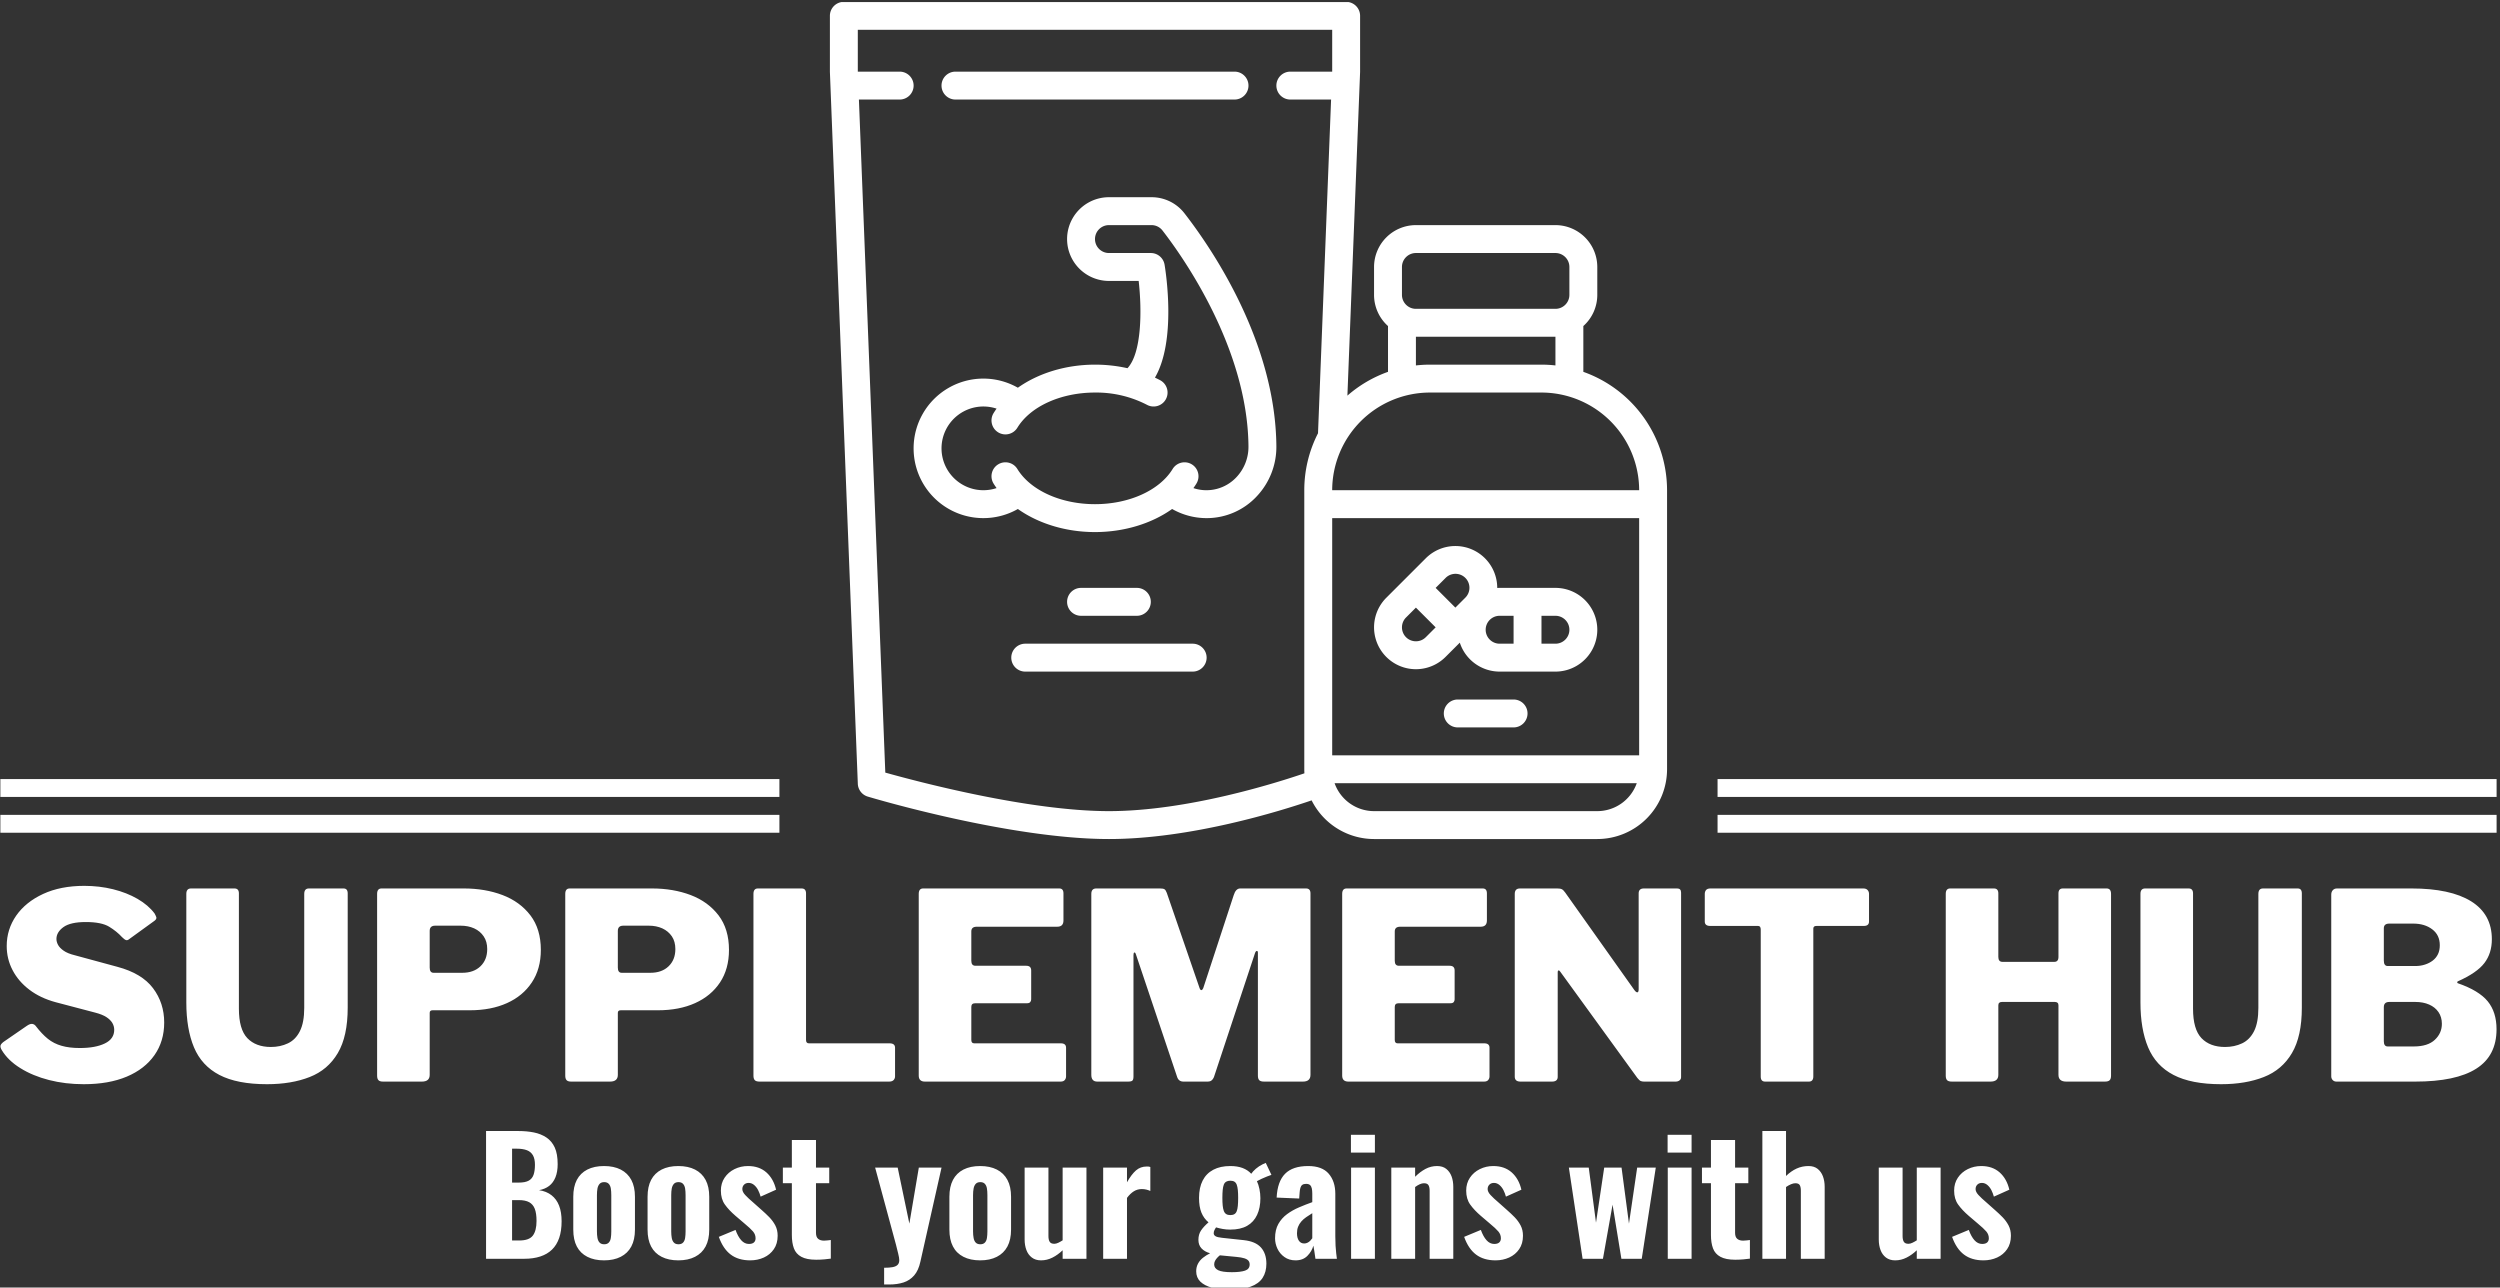 <svg xmlns="http://www.w3.org/2000/svg" version="1.1" xmlns:xlink="http://www.w3.org/1999/xlink" xmlns:svgjs="http://svgjs.dev/svgjs" width="2000" height="1030" viewBox="0 0 2000 1030"><rect x="0" y="0" width="2000" height="1030" fill="#333333" stroke="none"/><g transform="matrix(1,0,0,1,-1.212,1.631)"><svg viewBox="0 0 396 204" data-background-color="#fce44d" preserveAspectRatio="xMidYMid meet" height="1030" width="2000" xmlns="http://www.w3.org/2000/svg" xmlns:xlink="http://www.w3.org/1999/xlink"><g id="tight-bounds" transform="matrix(1,0,0,1,0.24,-0.026)"><svg viewBox="0 0 395.52 204.051" height="204.051" width="395.52"><g><svg viewBox="0 0 395.52 204.051" height="204.051" width="395.52"><g><svg viewBox="0 0 395.52 204.051" height="204.051" width="395.52"><g transform="matrix(1,0,0,1,0,140.064)"><svg viewBox="0 0 395.52 63.987" height="63.987" width="395.52"><g id="textblocktransform"><svg viewBox="0 0 395.52 63.987" height="63.987" width="395.52" id="textblock"><g><svg viewBox="0 0 395.52 31.427" height="31.427" width="395.52"><g transform="matrix(1,0,0,1,0,0)"><svg width="395.52" viewBox="1.393 -37.6 479.477 38.1" height="31.427" data-palette-color="#111111"><path d="M24.75-27.75L24.75-27.75Q23.75-28.85 22.28-29.75 20.8-30.65 17.8-30.65L17.8-30.65Q14.85-30.65 13.5-29.68 12.15-28.7 12.15-27.4L12.15-27.4Q12.15-26.85 12.45-26.28 12.75-25.7 13.53-25.15 14.3-24.6 15.75-24.25L15.75-24.25 23.85-22.05Q28.55-20.8 30.7-17.95 32.85-15.1 32.85-11.35L32.85-11.35Q32.85-7.75 30.98-5.08 29.1-2.4 25.65-0.95 22.2 0.5 17.4 0.5L17.4 0.5Q13.85 0.5 10.73-0.3 7.6-1.1 5.23-2.58 2.85-4.05 1.65-6.05L1.65-6.05Q1.35-6.55 1.4-6.88 1.45-7.2 1.95-7.6L1.95-7.6 6.45-10.7Q7.1-11.15 7.53-11.08 7.95-11 8.2-10.65L8.2-10.65Q9.35-9.15 10.5-8.22 11.65-7.3 13.13-6.88 14.6-6.45 16.65-6.45L16.65-6.45Q19.65-6.45 21.45-7.33 23.25-8.2 23.25-9.95L23.25-9.95Q23.25-10.65 22.88-11.28 22.5-11.9 21.73-12.4 20.95-12.9 19.6-13.25L19.6-13.25 12-15.25Q9.05-16.05 6.95-17.65 4.85-19.25 3.73-21.4 2.6-23.55 2.6-26.05L2.6-26.05Q2.6-29.25 4.42-31.88 6.25-34.5 9.6-36.05 12.95-37.6 17.5-37.6L17.5-37.6Q20.4-37.6 23.03-36.95 25.65-36.3 27.73-35.1 29.8-33.9 31-32.3L31-32.3Q31.2-31.95 31.33-31.6 31.45-31.25 31-30.9L31-30.9 26.1-27.35Q25.8-27.1 25.53-27.18 25.25-27.25 24.75-27.75L24.75-27.75ZM68.1-14.2L68.1-14.2Q68.1-8.7 66.2-5.48 64.3-2.25 60.8-0.88 57.3 0.5 52.6 0.5L52.6 0.5Q46.85 0.5 43.45-1.28 40.05-3.05 38.57-6.58 37.1-10.1 37.1-15.2L37.1-15.2 37.1-36.05Q37.1-37.1 38-37.1L38-37.1 46.35-37.1Q47.2-37.1 47.2-36.15L47.2-36.15 47.2-14Q47.2-10.05 48.82-8.35 50.45-6.65 53.35-6.65L53.35-6.65Q55.15-6.65 56.62-7.35 58.1-8.05 58.92-9.7 59.75-11.35 59.75-14.15L59.75-14.15 59.75-36.05Q59.75-37.1 60.65-37.1L60.65-37.1 67.3-37.1Q68.1-37.1 68.1-36.15L68.1-36.15 68.1-14.2ZM105.2-25.3L105.2-25.3Q105.2-21.65 103.47-19.05 101.75-16.45 98.7-15.08 95.65-13.7 91.55-13.7L91.55-13.7 84.4-13.7Q83.85-13.7 83.85-13.2L83.85-13.2 83.85-1.3Q83.85 0 82.35 0L82.35 0 74.9 0Q74.25 0 74-0.28 73.75-0.55 73.75-1.15L73.75-1.15 73.75-36.05Q73.75-37.1 74.6-37.1L74.6-37.1 90.4-37.1Q94.5-37.1 97.85-35.83 101.2-34.55 103.2-31.93 105.2-29.3 105.2-25.3L105.2-25.3ZM94.9-25.45L94.9-25.45Q94.9-26.9 94.22-27.9 93.55-28.9 92.4-29.43 91.25-29.95 89.8-29.95L89.8-29.95 84.9-29.95Q83.85-29.95 83.85-28.95L83.85-28.95 83.85-21.9Q83.85-20.9 84.6-20.9L84.6-20.9 90.1-20.9Q92.3-20.9 93.6-22.15 94.9-23.4 94.9-25.45L94.9-25.45ZM141.34-25.3L141.34-25.3Q141.34-21.65 139.62-19.05 137.89-16.45 134.84-15.08 131.79-13.7 127.69-13.7L127.69-13.7 120.54-13.7Q119.99-13.7 119.99-13.2L119.99-13.2 119.99-1.3Q119.99 0 118.49 0L118.49 0 111.04 0Q110.39 0 110.14-0.28 109.89-0.55 109.89-1.15L109.89-1.15 109.89-36.05Q109.89-37.1 110.74-37.1L110.74-37.1 126.54-37.1Q130.64-37.1 133.99-35.83 137.34-34.55 139.34-31.93 141.34-29.3 141.34-25.3L141.34-25.3ZM131.04-25.45L131.04-25.45Q131.04-26.9 130.37-27.9 129.69-28.9 128.54-29.43 127.39-29.95 125.94-29.95L125.94-29.95 121.04-29.95Q119.99-29.95 119.99-28.95L119.99-28.95 119.99-21.9Q119.99-20.9 120.74-20.9L120.74-20.9 126.24-20.9Q128.44-20.9 129.74-22.15 131.04-23.4 131.04-25.45L131.04-25.45ZM146.04-36.05L146.04-36.05Q146.04-37.1 146.89-37.1L146.89-37.1 155.29-37.1Q156.14-37.1 156.14-36.15L156.14-36.15 156.14-8Q156.14-7.35 156.69-7.35L156.69-7.35 172.19-7.35Q173.24-7.35 173.24-6.5L173.24-6.5 173.24-1Q173.24-0.6 172.97-0.3 172.69 0 172.09 0L172.09 0 147.24 0Q146.54 0 146.29-0.28 146.04-0.55 146.04-1.15L146.04-1.15 146.04-36.05ZM177.79-36.05L177.79-36.05Q177.79-37.1 178.64-37.1L178.64-37.1 204.79-37.1Q205.59-37.1 205.59-36.15L205.59-36.15 205.59-30.95Q205.59-29.75 204.39-29.75L204.39-29.75 188.94-29.75Q187.89-29.75 187.89-28.85L187.89-28.85 187.89-23.2Q187.89-22.25 188.69-22.25L188.69-22.25 198.44-22.25Q199.39-22.25 199.39-21.35L199.39-21.35 199.39-15.8Q199.39-15.5 199.21-15.28 199.04-15.05 198.59-15.05L198.59-15.05 188.64-15.05Q187.89-15.05 187.89-14.35L187.89-14.35 187.89-8Q187.89-7.35 188.44-7.35L188.44-7.35 205.09-7.35Q206.09-7.35 206.09-6.5L206.09-6.5 206.09-1Q206.09-0.6 205.84-0.3 205.59 0 205.04 0L205.04 0 178.99 0Q177.79 0 177.79-1.15L177.79-1.15 177.79-36.05ZM212.09 0L212.09 0Q210.94 0 210.94-1.3L210.94-1.3 210.94-36.05Q210.94-37.1 211.89-37.1L211.89-37.1 224.14-37.1Q224.74-37.1 224.99-36.95 225.24-36.8 225.44-36.25L225.44-36.25 231.74-17.95Q231.89-17.55 232.09-17.57 232.29-17.6 232.44-17.95L232.44-17.95 238.29-35.8Q238.69-37.1 239.54-37.1L239.54-37.1 252.19-37.1Q253.04-37.1 253.04-36.15L253.04-36.15 253.04-1.3Q253.04 0 251.59 0L251.59 0 244.14 0Q243.44 0 243.19-0.28 242.94-0.55 242.94-1.15L242.94-1.15 242.94-24.75Q242.94-25.1 242.74-25.1 242.54-25.1 242.39-24.7L242.39-24.7 234.49-0.85Q234.14 0 233.34 0L233.34 0 228.64 0Q227.74 0 227.44-0.85L227.44-0.85 219.54-24.35Q219.39-24.85 219.21-24.8 219.04-24.75 219.04-24.3L219.04-24.3 219.04-1Q219.04-0.4 218.84-0.2 218.64 0 217.99 0L217.99 0 212.09 0ZM259.13-36.05L259.13-36.05Q259.13-37.1 259.98-37.1L259.98-37.1 286.13-37.1Q286.93-37.1 286.93-36.15L286.93-36.15 286.93-30.95Q286.93-29.75 285.73-29.75L285.73-29.75 270.28-29.75Q269.23-29.75 269.23-28.85L269.23-28.85 269.23-23.2Q269.23-22.25 270.03-22.25L270.03-22.25 279.78-22.25Q280.73-22.25 280.73-21.35L280.73-21.35 280.73-15.8Q280.73-15.5 280.56-15.28 280.38-15.05 279.93-15.05L279.93-15.05 269.98-15.05Q269.23-15.05 269.23-14.35L269.23-14.35 269.23-8Q269.23-7.35 269.78-7.35L269.78-7.35 286.43-7.35Q287.43-7.35 287.43-6.5L287.43-6.5 287.43-1Q287.43-0.6 287.18-0.3 286.93 0 286.38 0L286.38 0 260.33 0Q259.13 0 259.13-1.15L259.13-1.15 259.13-36.05ZM317.08-37.1L323.48-37.1Q324.23-37.1 324.23-36.3L324.23-36.3 324.23-0.85Q324.23-0.45 323.93-0.23 323.63 0 323.18 0L323.18 0 317.13 0Q316.78 0 316.5-0.1 316.23-0.2 315.83-0.7L315.83-0.7 301.03-21.1Q300.83-21.4 300.68-21.35 300.53-21.3 300.53-21.05L300.53-21.05 300.53-1Q300.58 0 299.43 0L299.43 0 293.38 0Q292.28 0 292.28-0.95L292.28-0.95 292.28-36.05Q292.28-37.1 293.28-37.1L293.28-37.1 300.43-37.1Q301.03-37.1 301.33-36.95 301.63-36.8 301.98-36.3L301.98-36.3 315.28-17.55Q315.63-17.1 315.86-17.15 316.08-17.2 316.08-17.75L316.08-17.75 316.08-36.15Q316.08-37.1 317.08-37.1L317.08-37.1ZM328.78-30.75L328.78-36.05Q328.78-36.5 329.03-36.8 329.28-37.1 329.88-37.1L329.88-37.1 359.23-37.1Q359.78-37.1 360.05-36.8 360.33-36.5 360.33-36.05L360.33-36.05 360.33-30.75Q360.33-29.9 359.33-29.9L359.33-29.9 350.23-29.9Q349.63-29.9 349.63-29.4L349.63-29.4 349.63-1Q349.63 0 348.78 0L348.78 0 340.38 0Q339.53 0 339.53-0.95L339.53-0.95 339.53-29.2Q339.53-29.9 339.03-29.9L339.03-29.9 329.83-29.9Q328.78-29.9 328.78-30.75L328.78-30.75ZM396.02-15.3L385.87-15.3Q385.17-15.3 385.17-14.65L385.17-14.65 385.17-1.3Q385.17 0 383.67 0L383.67 0 376.27 0Q375.57 0 375.32-0.28 375.07-0.55 375.07-1.15L375.07-1.15 375.07-36.05Q375.07-37.1 375.92-37.1L375.92-37.1 384.32-37.1Q385.17-37.1 385.17-36.15L385.17-36.15 385.17-23.95Q385.17-23 385.97-23L385.97-23 395.92-23Q396.72-23 396.72-23.95L396.72-23.95 396.72-36.15Q396.72-37.1 397.57-37.1L397.57-37.1 405.97-37.1Q406.82-37.1 406.82-36.05L406.82-36.05 406.82-1.15Q406.82-0.55 406.57-0.28 406.32 0 405.62 0L405.62 0 398.22 0Q396.72 0 396.72-1.3L396.72-1.3 396.72-14.65Q396.72-15.3 396.02-15.3L396.02-15.3ZM443.47-14.2L443.47-14.2Q443.47-8.7 441.57-5.48 439.67-2.25 436.17-0.88 432.67 0.5 427.97 0.5L427.97 0.5Q422.22 0.5 418.82-1.28 415.42-3.05 413.94-6.58 412.47-10.1 412.47-15.2L412.47-15.2 412.47-36.05Q412.47-37.1 413.37-37.1L413.37-37.1 421.72-37.1Q422.57-37.1 422.57-36.15L422.57-36.15 422.57-14Q422.57-10.05 424.19-8.35 425.82-6.65 428.72-6.65L428.72-6.65Q430.52-6.65 432-7.35 433.47-8.05 434.3-9.7 435.12-11.35 435.12-14.15L435.12-14.15 435.12-36.05Q435.12-37.1 436.02-37.1L436.02-37.1 442.67-37.1Q443.47-37.1 443.47-36.15L443.47-36.15 443.47-14.2ZM450.12 0L450.12 0Q449.67 0 449.39-0.3 449.12-0.6 449.12-1L449.12-1 449.12-35.9Q449.12-36.45 449.42-36.77 449.72-37.1 450.22-37.1L450.22-37.1 464.52-37.1Q472.02-37.1 475.99-34.63 479.97-32.15 479.97-27.35L479.97-27.35Q479.97-24.65 478.54-22.78 477.12-20.9 473.42-19.25L473.42-19.25Q473.32-19.2 473.32-19.07 473.32-18.95 473.42-18.9L473.42-18.9Q477.47-17.5 479.17-15.43 480.87-13.35 480.87-10.05L480.87-10.05Q480.87-4.95 476.97-2.48 473.07 0 465.22 0L465.22 0 450.12 0ZM459.97-6.75L464.97-6.75Q467.67-6.75 469.02-8.03 470.37-9.3 470.37-11.1L470.37-11.1Q470.37-12.4 469.72-13.35 469.07-14.3 467.92-14.8 466.77-15.3 465.27-15.3L465.27-15.3 460.27-15.3Q459.22-15.3 459.22-14.3L459.22-14.3 459.22-7.75Q459.22-6.75 459.97-6.75L459.97-6.75ZM459.97-22.2L465.27-22.2Q466.27-22.2 467.12-22.48 467.97-22.75 468.62-23.25 469.27-23.75 469.62-24.48 469.97-25.2 469.97-26.2L469.97-26.2Q469.97-28.15 468.52-29.25 467.07-30.35 464.87-30.35L464.87-30.35 460.27-30.35Q459.22-30.35 459.22-29.45L459.22-29.45 459.22-23.25Q459.22-22.2 459.97-22.2L459.97-22.2Z" opacity="1" transform="matrix(1,0,0,1,0,0)" fill="#ffffff" class="wordmark-text-0" data-fill-palette-color="primary" id="text-0"></path></svg></g></svg></g><g transform="matrix(1,0,0,1,76.939,38.846)"><svg viewBox="0 0 241.642 25.141" height="25.141" width="241.642"><g transform="matrix(1,0,0,1,0,0)"><svg width="241.642" viewBox="3.05 -40.5 483.39 50.3" height="25.141" data-palette-color="#111111"><path d="M15.15 0L3.05 0 3.05-40.5 13.3-40.5Q15.95-40.5 18.2-40.05 20.45-39.6 22.18-38.45 23.9-37.3 24.83-35.27 25.75-33.25 25.75-30L25.75-30Q25.75-27.55 25.05-25.83 24.35-24.1 23.05-23.1 21.75-22.1 19.85-21.75L19.85-21.75Q22.2-21.4 23.8-20.15 25.4-18.9 26.2-16.85 27-14.8 27-11.9L27-11.9Q27-8.85 26.23-6.6 25.45-4.35 23.95-2.9 22.45-1.45 20.25-0.73 18.05 0 15.15 0L15.15 0ZM11.3-18.6L11.3-5.8 13.6-5.8Q16.7-5.8 17.88-7.35 19.05-8.9 19.05-12L19.05-12Q19.05-14.4 18.5-15.83 17.95-17.25 16.73-17.93 15.5-18.6 13.45-18.6L13.45-18.6 11.3-18.6ZM11.3-34.9L11.3-24.15 13.35-24.15Q15.5-24.15 16.6-24.78 17.7-25.4 18.13-26.68 18.55-27.95 18.55-29.8L18.55-29.8Q18.55-31.65 17.93-32.77 17.3-33.9 16.03-34.4 14.75-34.9 12.8-34.9L12.8-34.9 11.3-34.9ZM40.45 0.5L40.45 0.5Q37.35 0.5 35.15-0.63 32.95-1.75 31.82-3.9 30.7-6.05 30.7-9.25L30.7-9.25 30.7-19.65Q30.7-22.85 31.82-25 32.95-27.15 35.15-28.28 37.35-29.4 40.45-29.4L40.45-29.4Q43.55-29.4 45.75-28.28 47.95-27.15 49.1-25 50.25-22.85 50.25-19.65L50.25-19.65 50.25-9.25Q50.25-6.05 49.1-3.9 47.95-1.75 45.75-0.63 43.55 0.5 40.45 0.5ZM40.5-4.6L40.5-4.6Q41.45-4.6 41.95-5.13 42.45-5.65 42.6-6.58 42.75-7.5 42.75-8.7L42.75-8.7 42.75-20.15Q42.75-21.4 42.6-22.3 42.45-23.2 41.95-23.75 41.45-24.3 40.5-24.3L40.5-24.3Q39.55-24.3 39.05-23.75 38.55-23.2 38.37-22.3 38.2-21.4 38.2-20.15L38.2-20.15 38.2-8.7Q38.2-7.5 38.37-6.58 38.55-5.65 39.05-5.13 39.55-4.6 40.5-4.6ZM64 0.5L64 0.5Q60.9 0.5 58.7-0.63 56.5-1.75 55.37-3.9 54.25-6.05 54.25-9.25L54.25-9.25 54.25-19.65Q54.25-22.85 55.37-25 56.5-27.15 58.7-28.28 60.9-29.4 64-29.4L64-29.4Q67.09-29.4 69.3-28.28 71.5-27.15 72.65-25 73.8-22.85 73.8-19.65L73.8-19.65 73.8-9.25Q73.8-6.05 72.65-3.9 71.5-1.75 69.3-0.63 67.09 0.5 64 0.5ZM64.05-4.6L64.05-4.6Q65-4.6 65.5-5.13 66-5.65 66.15-6.58 66.3-7.5 66.3-8.7L66.3-8.7 66.3-20.15Q66.3-21.4 66.15-22.3 66-23.2 65.5-23.75 65-24.3 64.05-24.3L64.05-24.3Q63.1-24.3 62.6-23.75 62.1-23.2 61.92-22.3 61.75-21.4 61.75-20.15L61.75-20.15 61.75-8.7Q61.75-7.5 61.92-6.58 62.1-5.65 62.6-5.13 63.1-4.6 64.05-4.6ZM86.79 0.5L86.79 0.5Q83.04 0.5 80.62-1.33 78.19-3.15 76.84-6.95L76.84-6.95 82.14-9.15Q82.89-7.05 83.94-5.88 84.99-4.7 86.39-4.7L86.39-4.7Q87.44-4.7 87.97-5.18 88.49-5.65 88.49-6.5L88.49-6.5Q88.49-7.7 87.69-8.65 86.89-9.6 84.84-11.3L84.84-11.3 82.14-13.6Q80.04-15.4 78.77-17.18 77.49-18.95 77.49-21.6L77.49-21.6Q77.49-23.95 78.67-25.7 79.84-27.45 81.82-28.43 83.79-29.4 86.09-29.4L86.09-29.4Q89.64-29.4 91.92-27.38 94.19-25.35 94.99-21.9L94.99-21.9 90.09-19.7Q89.79-20.8 89.29-21.78 88.79-22.75 88.02-23.4 87.24-24.05 86.29-24.05L86.29-24.05Q85.39-24.05 84.84-23.5 84.29-22.95 84.29-22.1L84.29-22.1Q84.29-21.2 85.22-20.2 86.14-19.2 87.79-17.8L87.79-17.8 90.49-15.4Q91.69-14.35 92.84-13.18 93.99-12 94.74-10.58 95.49-9.15 95.49-7.3L95.49-7.3Q95.49-4.8 94.29-3.05 93.09-1.3 91.12-0.4 89.14 0.5 86.79 0.5ZM107.69 0.3L107.69 0.3Q104.69 0.3 102.99-0.63 101.29-1.55 100.64-3.3 99.99-5.05 99.99-7.55L99.99-7.55 99.99-23.95 97.14-23.95 97.14-28.9 99.99-28.9 99.99-37.65 107.64-37.65 107.64-28.9 111.84-28.9 111.84-23.95 107.64-23.95 107.64-8.25Q107.64-6.9 108.32-6.33 108.99-5.75 110.19-5.75L110.19-5.75Q110.79-5.75 111.34-5.83 111.89-5.9 112.34-5.95L112.34-5.95 112.34-0.05Q111.64 0.05 110.34 0.18 109.04 0.3 107.69 0.3ZM130.84 8.15L129.24 8.15 129.24 2.85Q130.89 2.85 131.94 2.65 132.99 2.45 133.51 1.93 134.04 1.4 134.04 0.45L134.04 0.45Q134.04-0.3 133.71-1.6 133.39-2.9 132.99-4.5L132.99-4.5 126.39-28.9 133.54-28.9 137.24-11.15 140.24-28.9 147.44-28.9 140.74 0.9Q140.14 3.7 138.76 5.28 137.39 6.85 135.41 7.5 133.44 8.15 130.84 8.15L130.84 8.15ZM159.68 0.5L159.68 0.5Q156.58 0.5 154.38-0.63 152.18-1.75 151.06-3.9 149.93-6.05 149.93-9.25L149.93-9.25 149.93-19.65Q149.93-22.85 151.06-25 152.18-27.15 154.38-28.28 156.58-29.4 159.68-29.4L159.68-29.4Q162.78-29.4 164.98-28.28 167.18-27.15 168.33-25 169.48-22.85 169.48-19.65L169.48-19.65 169.48-9.25Q169.48-6.05 168.33-3.9 167.18-1.75 164.98-0.63 162.78 0.5 159.68 0.5ZM159.73-4.6L159.73-4.6Q160.68-4.6 161.18-5.13 161.68-5.65 161.83-6.58 161.98-7.5 161.98-8.7L161.98-8.7 161.98-20.15Q161.98-21.4 161.83-22.3 161.68-23.2 161.18-23.75 160.68-24.3 159.73-24.3L159.73-24.3Q158.78-24.3 158.28-23.75 157.78-23.2 157.61-22.3 157.43-21.4 157.43-20.15L157.43-20.15 157.43-8.7Q157.43-7.5 157.61-6.58 157.78-5.65 158.28-5.13 158.78-4.6 159.73-4.6ZM178.98 0.5L178.98 0.5Q177.23 0.5 176.06-0.4 174.88-1.3 174.33-2.8 173.78-4.3 173.78-6.1L173.78-6.1 173.78-28.9 181.33-28.9 181.33-7.2Q181.33-6 181.73-5.38 182.13-4.75 183.18-4.75L183.18-4.75Q183.78-4.75 184.46-5.08 185.13-5.4 185.83-5.85L185.83-5.85 185.83-28.9 193.38-28.9 193.38 0 185.83 0 185.83-2.7Q184.33-1.25 182.61-0.38 180.88 0.5 178.98 0.5ZM206.23 0L198.68 0 198.68-28.9 206.23-28.9 206.23-24.25Q207.68-26.8 209.1-28.03 210.53-29.25 212.48-29.25L212.48-29.25Q212.83-29.25 213.1-29.23 213.38-29.2 213.63-29.1L213.63-29.1 213.63-21.5Q213.08-21.75 212.38-21.93 211.68-22.1 210.93-22.1L210.93-22.1Q209.53-22.1 208.38-21.38 207.23-20.65 206.23-19.3L206.23-19.3 206.23 0ZM238.57 9.8L238.57 9.8Q235.42 9.8 233.1 9.15 230.77 8.5 229.47 7.23 228.17 5.95 228.17 3.95L228.17 3.95Q228.17 2.6 228.75 1.53 229.32 0.45 230.35-0.35 231.37-1.15 232.57-1.75L232.57-1.75Q230.82-2.25 229.85-3.3 228.87-4.35 228.87-6L228.87-6Q228.87-7.75 229.72-9 230.57-10.25 232.07-11.55L232.07-11.55Q230.57-12.8 229.82-14.65 229.07-16.5 229.07-19.3L229.07-19.3Q229.07-22.55 230.22-24.8 231.37-27.05 233.6-28.23 235.82-29.4 238.97-29.4L238.97-29.4Q241.22-29.4 242.87-28.78 244.52-28.15 245.62-26.95L245.62-26.95Q246.12-27.7 247.07-28.53 248.02-29.35 249.22-29.95L249.22-29.95 250.22-30.4 252.02-26.6Q251.52-26.45 250.65-26.1 249.77-25.75 248.9-25.35 248.02-24.95 247.42-24.6L247.42-24.6Q247.92-23.55 248.22-22.1 248.52-20.65 248.52-19.2L248.52-19.2Q248.52-16.15 247.47-13.9 246.42-11.65 244.32-10.45 242.22-9.25 238.97-9.25L238.97-9.25Q237.72-9.25 236.6-9.45 235.47-9.65 234.47-9.95L234.47-9.95Q234.17-9.55 233.95-9.08 233.72-8.6 233.72-8.1L233.72-8.1Q233.72-7.5 234.3-7.15 234.87-6.8 236.37-6.65L236.37-6.65 243.32-5.9Q246.97-5.5 248.7-3.58 250.42-1.65 250.42 1.55L250.42 1.55Q250.42 4.2 249.22 6.05 248.02 7.9 245.4 8.85 242.77 9.8 238.57 9.8ZM239.47 4.25L239.47 4.25Q242.22 4.25 243.67 3.75 245.12 3.25 245.12 1.8L245.12 1.8Q245.12 1.1 244.75 0.63 244.37 0.15 243.45-0.15 242.52-0.45 240.87-0.6L240.87-0.6 235.67-1.1Q235.17-0.7 234.77-0.25 234.37 0.2 234.12 0.7 233.87 1.2 233.87 1.8L233.87 1.8Q233.87 3 235.15 3.63 236.42 4.25 239.47 4.25ZM238.97-13.85L238.97-13.85Q239.77-13.85 240.27-14.15 240.77-14.45 241.02-15.1 241.27-15.75 241.37-16.8 241.47-17.85 241.47-19.3L241.47-19.3Q241.47-20.75 241.37-21.78 241.27-22.8 241.02-23.48 240.77-24.15 240.27-24.45 239.77-24.75 238.97-24.75L238.97-24.75Q238.22-24.75 237.7-24.45 237.17-24.15 236.92-23.5 236.67-22.85 236.57-21.8 236.47-20.75 236.47-19.3L236.47-19.3Q236.47-17.9 236.57-16.88 236.67-15.85 236.92-15.18 237.17-14.5 237.67-14.18 238.17-13.85 238.97-13.85ZM259.67 0.5L259.67 0.5Q257.62 0.5 256.15-0.55 254.67-1.6 253.92-3.2 253.17-4.8 253.17-6.5L253.17-6.5Q253.17-9.2 254.22-11.05 255.27-12.9 256.97-14.15 258.67-15.4 260.77-16.3 262.87-17.2 264.97-17.95L264.97-17.95 264.97-20.65Q264.97-21.6 264.82-22.3 264.67-23 264.25-23.38 263.82-23.75 263.02-23.75L263.02-23.75Q262.22-23.75 261.8-23.43 261.37-23.1 261.2-22.48 261.02-21.85 260.97-21.1L260.97-21.1 260.82-19.1 253.67-19.4Q253.92-24.5 256.35-26.95 258.77-29.4 263.67-29.4L263.67-29.4Q268.07-29.4 270.17-26.98 272.27-24.55 272.27-20.6L272.27-20.6 272.27-7.15Q272.27-5.45 272.35-4.13 272.42-2.8 272.55-1.78 272.67-0.75 272.77 0L272.77 0 265.97 0Q265.82-1.1 265.62-2.4 265.42-3.7 265.32-4.15L265.32-4.15Q264.82-2.35 263.42-0.93 262.02 0.5 259.67 0.5ZM262.42-4.85L262.42-4.85Q262.97-4.85 263.47-5.1 263.97-5.35 264.35-5.75 264.72-6.15 264.97-6.5L264.97-6.5 264.97-14.45Q263.92-13.8 263.02-13.18 262.12-12.55 261.47-11.8 260.82-11.05 260.47-10.15 260.12-9.25 260.12-8.1L260.12-8.1Q260.12-6.6 260.72-5.73 261.32-4.85 262.42-4.85ZM284.82 0L277.27 0 277.27-28.9 284.82-28.9 284.82 0ZM284.82-33.65L277.22-33.65 277.22-39.3 284.82-39.3 284.82-33.65ZM297.57 0L290.02 0 290.02-28.9 297.57-28.9 297.57-26Q299.12-27.55 300.84-28.48 302.57-29.4 304.52-29.4L304.52-29.4Q306.32-29.4 307.44-28.5 308.57-27.6 309.12-26.13 309.67-24.65 309.67-22.8L309.67-22.8 309.67 0 302.17 0 302.17-21.55Q302.17-22.75 301.79-23.35 301.42-23.95 300.37-23.95L300.37-23.95Q299.77-23.95 299.04-23.63 298.32-23.3 297.57-22.75L297.57-22.75 297.57 0ZM323.06 0.5L323.06 0.5Q319.31 0.5 316.89-1.33 314.46-3.15 313.11-6.95L313.11-6.95 318.41-9.15Q319.16-7.05 320.21-5.88 321.26-4.7 322.66-4.7L322.66-4.7Q323.71-4.7 324.24-5.18 324.76-5.65 324.76-6.5L324.76-6.5Q324.76-7.7 323.96-8.65 323.16-9.6 321.11-11.3L321.11-11.3 318.41-13.6Q316.31-15.4 315.04-17.18 313.76-18.95 313.76-21.6L313.76-21.6Q313.76-23.95 314.94-25.7 316.11-27.45 318.09-28.43 320.06-29.4 322.36-29.4L322.36-29.4Q325.91-29.4 328.19-27.38 330.46-25.35 331.26-21.9L331.26-21.9 326.36-19.7Q326.06-20.8 325.56-21.78 325.06-22.75 324.29-23.4 323.51-24.05 322.56-24.05L322.56-24.05Q321.66-24.05 321.11-23.5 320.56-22.95 320.56-22.1L320.56-22.1Q320.56-21.2 321.49-20.2 322.41-19.2 324.06-17.8L324.06-17.8 326.76-15.4Q327.96-14.35 329.11-13.18 330.26-12 331.01-10.58 331.76-9.15 331.76-7.3L331.76-7.3Q331.76-4.8 330.56-3.05 329.36-1.3 327.39-0.4 325.41 0.5 323.06 0.5ZM357.11 0L350.66 0 346.31-28.9 352.61-28.9 354.91-11.45 357.51-28.9 363.01-28.9 365.36-11.15 367.96-28.9 373.86-28.9 369.41 0 362.96 0 360.16-17.15 357.11 0ZM385.21 0L377.66 0 377.66-28.9 385.21-28.9 385.21 0ZM385.21-33.65L377.61-33.65 377.61-39.3 385.21-39.3 385.21-33.65ZM399.05 0.3L399.05 0.3Q396.05 0.3 394.35-0.63 392.65-1.55 392-3.3 391.35-5.05 391.35-7.55L391.35-7.55 391.35-23.95 388.5-23.95 388.5-28.9 391.35-28.9 391.35-37.65 399-37.65 399-28.9 403.2-28.9 403.2-23.95 399-23.95 399-8.25Q399-6.9 399.68-6.33 400.35-5.75 401.55-5.75L401.55-5.75Q402.15-5.75 402.7-5.83 403.25-5.9 403.7-5.95L403.7-5.95 403.7-0.05Q403 0.05 401.7 0.18 400.4 0.3 399.05 0.3ZM415.15 0L407.65 0 407.65-40.5 415.15-40.5 415.15-26.25Q416.75-27.8 418.5-28.6 420.25-29.4 422.3-29.4L422.3-29.4Q424.05-29.4 425.18-28.5 426.3-27.6 426.85-26.13 427.4-24.65 427.4-22.8L427.4-22.8 427.4 0 419.85 0 419.85-21.55Q419.85-22.75 419.5-23.35 419.15-23.95 418.1-23.95L418.1-23.95Q417.5-23.95 416.73-23.63 415.95-23.3 415.15-22.75L415.15-22.75 415.15 0ZM449.75 0.5L449.75 0.5Q448 0.5 446.82-0.4 445.65-1.3 445.1-2.8 444.55-4.3 444.55-6.1L444.55-6.1 444.55-28.9 452.1-28.9 452.1-7.2Q452.1-6 452.5-5.38 452.9-4.75 453.95-4.75L453.95-4.75Q454.55-4.75 455.22-5.08 455.9-5.4 456.6-5.85L456.6-5.85 456.6-28.9 464.15-28.9 464.15 0 456.6 0 456.6-2.7Q455.1-1.25 453.37-0.38 451.65 0.5 449.75 0.5ZM477.74 0.5L477.74 0.5Q473.99 0.5 471.57-1.33 469.14-3.15 467.79-6.95L467.79-6.95 473.09-9.15Q473.84-7.05 474.89-5.88 475.94-4.7 477.34-4.7L477.34-4.7Q478.39-4.7 478.92-5.18 479.44-5.65 479.44-6.5L479.44-6.5Q479.44-7.7 478.64-8.65 477.84-9.6 475.79-11.3L475.79-11.3 473.09-13.6Q470.99-15.4 469.72-17.18 468.44-18.95 468.44-21.6L468.44-21.6Q468.44-23.95 469.62-25.7 470.79-27.45 472.77-28.43 474.74-29.4 477.04-29.4L477.04-29.4Q480.59-29.4 482.87-27.38 485.14-25.35 485.94-21.9L485.94-21.9 481.04-19.7Q480.74-20.8 480.24-21.78 479.74-22.75 478.97-23.4 478.19-24.05 477.24-24.05L477.24-24.05Q476.34-24.05 475.79-23.5 475.24-22.95 475.24-22.1L475.24-22.1Q475.24-21.2 476.17-20.2 477.09-19.2 478.74-17.8L478.74-17.8 481.44-15.4Q482.64-14.35 483.79-13.18 484.94-12 485.69-10.58 486.44-9.15 486.44-7.3L486.44-7.3Q486.44-4.8 485.24-3.05 484.04-1.3 482.07-0.4 480.09 0.5 477.74 0.5Z" opacity="1" transform="matrix(1,0,0,1,0,0)" fill="#ffffff" class="slogan-text-1" data-fill-palette-color="secondary" id="text-1"></path></svg></g></svg></g></svg></g></svg></g><g transform="matrix(1,0,0,1,123.437,0)"><svg viewBox="0 0 148.645 132.645" height="132.645" width="148.645"><g><svg xmlns="http://www.w3.org/2000/svg" viewBox="16 16 480 480" x="8" y="0" height="132.645" width="132.645" class="icon-icon-0" data-fill-palette-color="accent" id="icon-0"><path d="M88 72H248a8 8 0 0 0 0-16H88a8 8 0 0 0 0 16Z" fill="#ffffff" data-fill-palette-color="accent"></path><path d="M448 228.128V201.869A23.943 23.943 0 0 0 456 184V168a24.028 24.028 0 0 0-24-24H352a24.028 24.028 0 0 0-24 24v16a23.943 23.943 0 0 0 8 17.869v26.259a72.047 72.047 0 0 0-23.279 13.639l7.273-185.454c0-0.1 0.006-0.209 0.006-0.313V24a8 8 0 0 0-8-8H24a8 8 0 0 0-8 8V56c0 0.1 0 0.209 0.006 0.313l16 408a8 8 0 0 0 5.7 7.35C41.014 472.656 119.476 496 176 496c46.876 0 98.206-16.012 116.21-22.168A40.037 40.037 0 0 0 328 496H456a40.045 40.045 0 0 0 40-40V296A72.114 72.114 0 0 0 448 228.128ZM344 168a8.009 8.009 0 0 1 8-8h80a8.009 8.009 0 0 1 8 8v16a8.009 8.009 0 0 1-8 8H352a8.009 8.009 0 0 1-8-8Zm8 40h80v16.455a72.383 72.383 0 0 0-8-0.455H360a72.383 72.383 0 0 0-8 0.455ZM304 448V312H480V448ZM176 480c-45.873 0-109.394-16.808-128.233-22.093L32.634 72H56a8 8 0 0 0 0-16H32.006L32 55.844V32H304V55.844l-0.006 0.156H280a8 8 0 0 0 0 16h23.366l-7.5 191.346A71.526 71.526 0 0 0 288 296V456c0 0.778 0.028 1.55 0.072 2.317C272 463.821 220.918 480 176 480Zm280 0H328a24.039 24.039 0 0 1-22.624-16H478.624A24.039 24.039 0 0 1 456 480ZM304 296a56.063 56.063 0 0 1 56-56h64a56.063 56.063 0 0 1 56 56Z" fill="#ffffff" data-fill-palette-color="accent"></path><path d="M432 352H400c-0.461 0-0.919 0.016-1.374 0.042V352a24 24 0 0 0-40.97-16.971l-11.309 11.309 0 0 0 0-11.31 11.309A24 24 0 0 0 368.97 391.6l8.2-8.2A24.038 24.038 0 0 0 400 400h32a24 24 0 0 0 0-48Zm-63.029-5.657a8 8 0 1 1 11.313 11.313l-5.657 5.657L363.314 352l5.657-5.656Zm-22.627 33.942a8.011 8.011 0 0 1 0-11.314L352 363.314l11.314 11.313-5.657 5.657A8.009 8.009 0 0 1 346.344 380.285ZM392 376a8.009 8.009 0 0 1 8-8h8v16h-8A8.009 8.009 0 0 1 392 376Zm40 8h-8V368h8a8 8 0 0 1 0 16Z" fill="#ffffff" data-fill-palette-color="accent"></path><path d="M408 416H376a8 8 0 0 0 0 16h32a8 8 0 0 0 0-16Z" fill="#ffffff" data-fill-palette-color="accent"></path><path d="M192 368a8 8 0 0 0 0-16H160a8 8 0 0 0 0 16Z" fill="#ffffff" data-fill-palette-color="accent"></path><path d="M224 384H128a8 8 0 0 0 0 16h96a8 8 0 0 0 0-16Z" fill="#ffffff" data-fill-palette-color="accent"></path><path d="M219.324 137.264A23.823 23.823 0 0 0 200.379 128H176a24 24 0 0 0 0 48h17.037c1.955 17.168 1.691 41.394-6.418 50.042A84.863 84.863 0 0 0 168 224c-16.75 0-32.523 4.911-44.221 13.235a40 40 0 1 0 0 69.53C135.477 315.089 151.25 320 168 320s32.523-4.911 44.221-13.235A39.989 39.989 0 0 0 232.006 312h0.338a39.184 39.184 0 0 0 28.385-12.484 41.29 41.29 0 0 0 11.265-28.845C271.454 210.8 234.98 157.431 219.324 137.264Zm29.764 151.274a23.538 23.538 0 0 1-24.662 6.247c0.61-0.855 1.2-1.722 1.739-2.61a8 8 0 0 0-13.649-8.35C205.019 296.081 187.545 304 168 304s-37.019-7.919-44.516-20.175a8 8 0 0 0-13.649 8.35c0.542 0.885 1.125 1.749 1.733 2.6a24 24 0 1 1 0-45.552c-0.608 0.852-1.191 1.716-1.733 2.6a8 8 0 1 0 13.649 8.35C130.981 247.919 148.455 240 168 240a63.219 63.219 0 0 1 29.822 7.049 8 8 0 1 0 7.566-14.1c-0.986-0.529-2-1.028-3.013-1.512 12.289-21.083 6.317-59.951 5.516-64.754A8 8 0 0 0 200 160H176a8 8 0 0 1 0-16h24.379a7.925 7.925 0 0 1 6.306 3.076c11.439 14.734 48.8 67.2 49.31 123.738A25.362 25.362 0 0 1 249.088 288.538Z" fill="#ffffff" data-fill-palette-color="accent"></path></svg></g></svg></g><g><rect width="123.437" height="2.834" y="128.811" x="272.083" fill="#ffffff" data-fill-palette-color="accent"></rect><rect width="123.437" height="2.834" y="128.811" x="0" fill="#ffffff" data-fill-palette-color="accent"></rect><rect width="123.437" height="2.834" y="123.143" x="272.083" fill="#ffffff" data-fill-palette-color="accent"></rect><rect width="123.437" height="2.834" y="123.143" x="0" fill="#ffffff" data-fill-palette-color="accent"></rect></g></svg></g></svg></g><defs></defs></svg><rect width="395.52" height="204.051" fill="none" stroke="none" visibility="hidden"></rect></g></svg></g></svg>